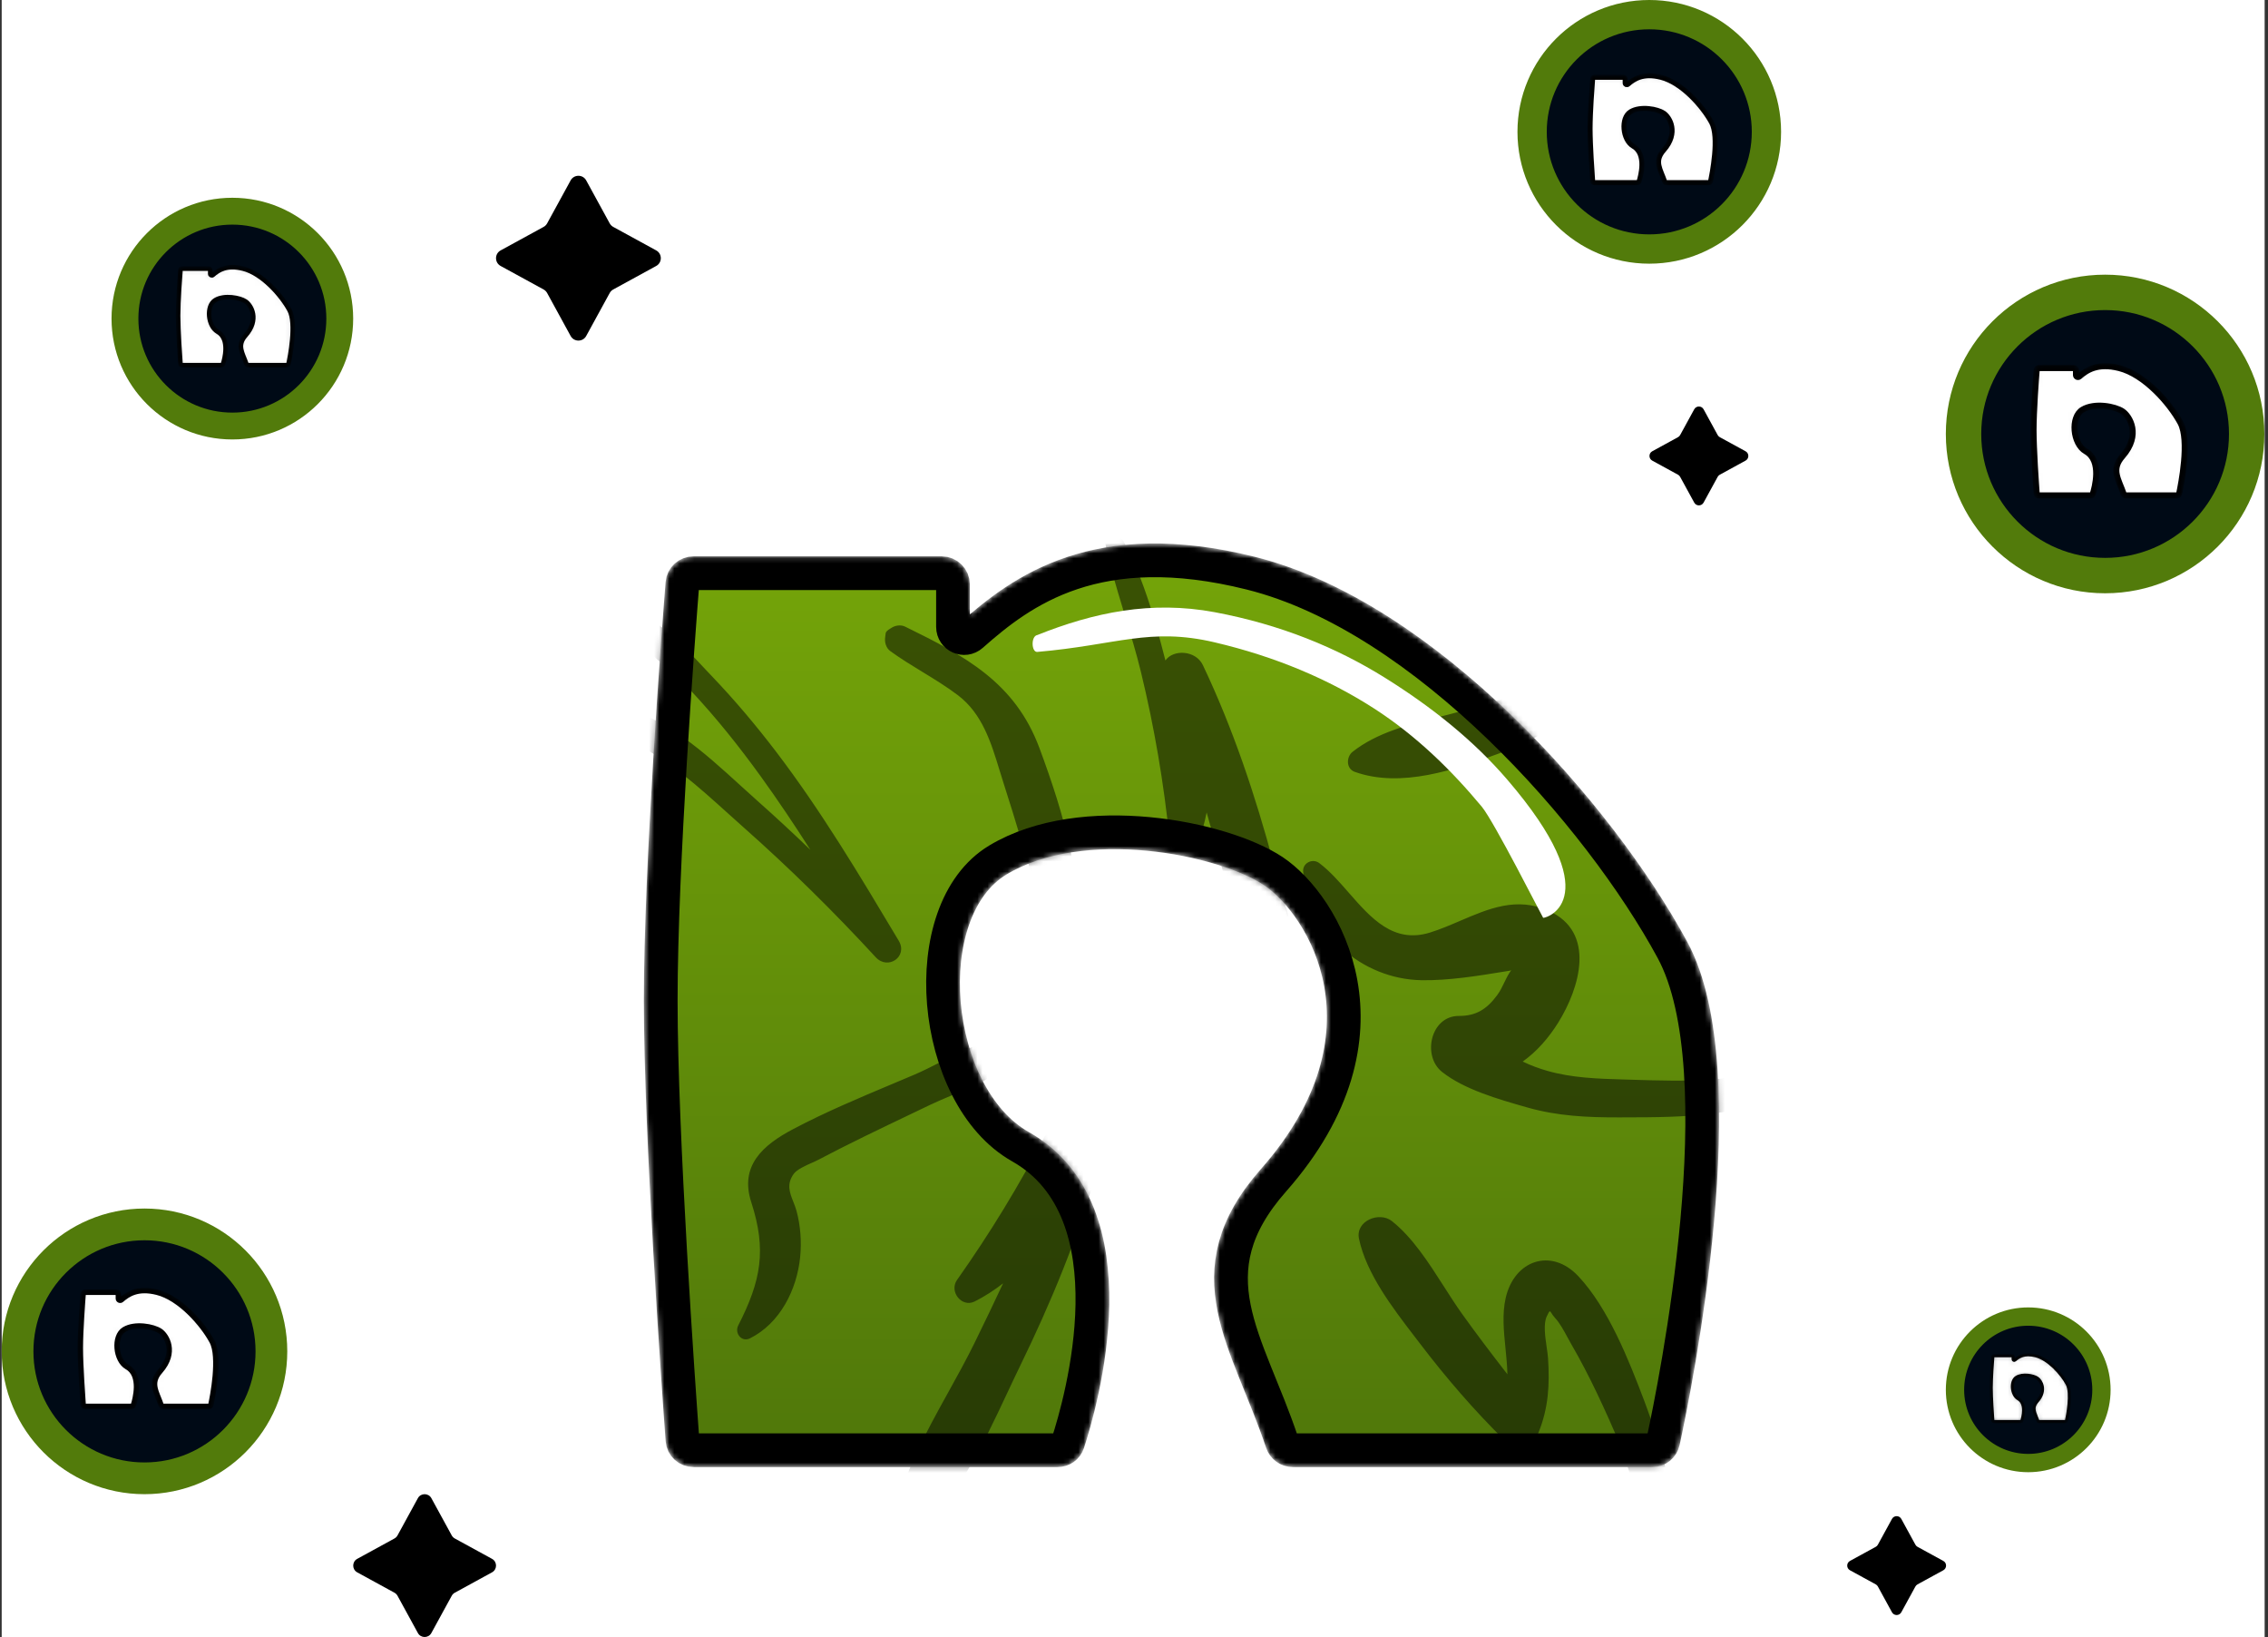 <svg width="449" height="324" viewBox="0 0 449 324" fill="none" xmlns="http://www.w3.org/2000/svg">
    <rect x="0" y="0" width="449" height="324" fill="#333333" stroke="none"/>
    <rect width="448" height="324" transform="translate(0.335)" fill="white"/>
    <mask id="mask0_1039_2041" style="mask-type:alpha" maskUnits="userSpaceOnUse" x="127" y="107" width="214" height="184">
    <path d="M209.366 287.034H137.32C136.156 287.034 135.191 286.172 135.106 285.011C134.331 274.415 130.805 224.76 130.805 198.02C130.805 171.406 134.298 125.579 135.095 115.463C135.186 114.307 136.148 113.448 137.307 113.448H186.441C187.671 113.448 188.667 114.446 188.667 115.675V124.068C188.667 125.989 190.916 126.994 192.353 125.72C202.304 116.899 217.145 105.824 247.641 113.449C282.136 122.073 316.63 161.295 331.096 188.001C344.242 212.272 331.655 274.223 329.25 285.319C329.031 286.332 328.136 287.034 327.1 287.034H255.949C254.978 287.034 254.12 286.401 253.813 285.48C247.054 265.233 235.814 252.076 252.092 233.627C277.675 204.633 262.107 179.104 252.092 172.427C242.078 165.751 214.26 160.187 197.569 170.202C180.878 180.217 184.216 216.888 202.02 226.951C224.899 239.883 213.985 277.711 211.414 285.587C211.124 286.475 210.3 287.034 209.366 287.034Z" fill="url(#paint0_linear_1039_2041)" stroke="black" stroke-width="6.676"/>
    </mask>
    <g mask="url(#mask0_1039_2041)">
    <path d="M209.366 287.034H137.32C136.156 287.034 135.191 286.172 135.106 285.011C134.331 274.415 130.805 224.76 130.805 198.02C130.805 171.406 134.298 125.579 135.095 115.463C135.186 114.307 136.148 113.448 137.307 113.448H186.441C187.671 113.448 188.667 114.446 188.667 115.675V124.068C188.667 125.989 190.916 126.994 192.353 125.72C202.304 116.899 217.145 105.824 247.641 113.449C282.136 122.073 316.63 161.295 331.096 188.001C344.242 212.272 331.655 274.223 329.25 285.319C329.031 286.332 328.136 287.034 327.1 287.034H255.949C254.978 287.034 254.12 286.401 253.813 285.48C247.054 265.233 235.814 252.076 252.092 233.627C277.675 204.633 262.107 179.104 252.092 172.427C242.078 165.751 214.26 160.187 197.569 170.202C180.878 180.217 184.216 216.888 202.02 226.951C224.899 239.883 213.985 277.711 211.414 285.587C211.124 286.475 210.3 287.034 209.366 287.034Z" fill="url(#paint1_linear_1039_2041)" stroke="black" stroke-width="6.676"/>
    <g style="mix-blend-mode:hard-light" opacity="0.5">
    <path fill-rule="evenodd" clip-rule="evenodd" d="M222.685 121.766L222.685 121.766C220.856 115.755 219.023 109.733 218.106 103.569L218.108 103.577C217.963 102.611 219.346 102.127 219.88 102.913C225.425 111.05 228.271 121.157 230.72 130.717C232.282 128.462 236.734 128.692 238.134 131.639C244.097 144.18 248.534 157.484 252.142 170.889C252.657 172.807 253.214 174.76 253.779 176.74L253.779 176.741C256.84 187.484 260.123 199 258.298 209.741C257.944 211.829 254.825 212.831 253.623 210.838C248.855 202.931 246.833 193.474 244.846 184.176L244.846 184.176C244.066 180.526 243.291 176.902 242.358 173.405C241.234 169.193 240.08 164.99 238.88 160.802C238.451 162.99 237.841 165.127 237.001 167.189C235.908 169.88 231.845 169.068 231.562 166.3C230.423 155.084 228.544 144.01 225.887 133.056C224.97 129.275 223.829 125.523 222.686 121.767L222.686 121.767L222.686 121.767L222.686 121.767L222.686 121.767L222.686 121.767L222.685 121.766ZM175.329 125.396L175.231 126.183C175.109 127.165 175.421 128.259 176.256 128.868C178.289 130.348 180.448 131.664 182.606 132.98C185.017 134.451 187.427 135.92 189.658 137.615C194.473 141.272 196.21 146.969 197.915 152.561C198.226 153.583 198.536 154.601 198.864 155.602C199.979 159.012 201.028 162.499 202.083 166.007C204.759 174.907 207.474 183.937 211.414 192.158C212.522 194.467 215.832 193.787 215.782 191.16C215.665 185.317 214.362 179.486 213.074 173.727L213.074 173.727L213.073 173.723C212.662 171.885 212.253 170.054 211.884 168.233C210.511 161.459 208.195 154.576 205.794 148.095C200.961 135.058 191.055 129.846 179.213 124.034C178.303 123.588 177.196 123.772 176.384 124.327C176.317 124.372 176.244 124.417 176.168 124.464L176.168 124.464C175.808 124.688 175.385 124.952 175.329 125.396ZM122.685 122.526C124.904 125.939 128.125 128.775 131.317 131.587C133.228 133.27 135.129 134.944 136.799 136.727C141.774 142.039 146.324 147.732 150.582 153.629C154.017 158.385 157.277 163.255 160.43 168.195C156.999 164.891 153.503 161.654 149.937 158.492C148.816 157.499 147.681 156.464 146.528 155.412C139.383 148.899 131.533 141.742 122.118 139.807C120.436 139.463 118.606 141.087 118.89 142.825C119.621 147.312 121.318 150.258 125.216 152.617C126.598 153.453 127.58 151.524 126.98 150.446C126.344 149.307 125.822 148.178 125.418 147.021C132.325 150.339 138.386 155.811 144.105 160.973L144.106 160.974L144.109 160.977C145.149 161.916 146.179 162.845 147.2 163.749C156.363 171.86 165.077 180.449 173.363 189.451L173.37 189.463L173.373 189.461C175.792 192.083 179.801 189.335 177.922 186.186L177.746 185.892C170.171 173.209 162.568 160.481 153.597 148.716C149.649 143.54 145.451 138.561 140.951 133.852C140.402 133.278 139.843 132.682 139.271 132.074L139.269 132.072L139.269 132.072L139.268 132.071L139.268 132.07L139.267 132.069L139.265 132.067L139.265 132.067C135.018 127.545 130.125 122.336 124.4 120.413C123.094 119.974 121.891 121.296 122.686 122.519L122.685 122.526ZM202.446 205.241C197.264 204.604 191.366 207.59 186.115 210.249C184.33 211.153 182.621 212.019 181.039 212.692C179.59 213.308 178.137 213.918 176.684 214.529C170.032 217.324 163.365 220.125 156.984 223.495C151.047 226.629 146.386 230.714 148.724 237.927C151.807 247.442 150.662 253.49 146.149 262.338C145.377 263.85 146.805 265.723 148.481 264.884C154.432 261.905 157.753 255.262 158.405 248.839C158.716 245.791 158.486 242.614 157.686 239.657C157.519 239.038 157.284 238.443 157.052 237.859C156.339 236.056 155.665 234.35 157.151 232.317C157.782 231.455 159.419 230.727 160.732 230.143L160.732 230.143L160.733 230.142L160.734 230.142L160.736 230.141L160.737 230.141C161.209 229.93 161.64 229.739 161.965 229.567C168.068 226.355 174.296 223.38 180.519 220.407C181.715 219.835 182.911 219.264 184.106 218.691C185.346 218.096 186.757 217.499 188.244 216.871C193.922 214.47 200.693 211.607 203.167 206.615C203.476 205.99 203.156 205.332 202.446 205.245L202.446 205.241ZM330.267 292.514C331.059 295.329 331.895 298.298 329.864 300.655C329.563 301.007 329.129 301.087 328.704 300.937C325.154 299.693 323.459 294.262 322.078 289.835C321.605 288.32 321.168 286.922 320.707 285.851C317.802 279.109 314.727 272.327 311.033 265.976C310.804 265.583 310.563 265.137 310.311 264.671L310.311 264.67L310.31 264.669C309.593 263.344 308.784 261.848 307.895 260.899C307.527 260.505 307.307 260.153 307.152 259.907L307.152 259.907C306.808 259.358 306.794 259.335 306.216 260.544C305.521 261.994 305.897 264.58 306.208 266.712C306.324 267.511 306.431 268.246 306.469 268.833C306.808 274.067 306.559 278.678 304.566 283.567C303.6 285.942 299.921 287.098 297.957 285.166C291.861 279.162 286.353 272.786 281.165 265.985C280.81 265.52 280.447 265.047 280.079 264.567C275.682 258.838 270.496 252.081 269.039 245.167C268.297 241.639 273.07 239.722 275.542 241.671C279.625 244.894 282.821 249.887 285.857 254.63C287.061 256.513 288.241 258.356 289.441 260.034C292.34 264.088 295.365 268.06 298.424 272.004C298.39 270.319 298.218 268.598 298.045 266.874C297.703 263.465 297.359 260.046 298.086 256.881C299.793 249.437 307.081 246.872 312.451 252.575C318.394 258.886 322.48 269.239 325.517 277.263C327.254 281.852 328.698 286.568 329.937 291.313C330.041 291.709 330.154 292.11 330.267 292.514ZM351.031 213.486C348.624 212.232 345.442 212.743 342.504 213.216C341.397 213.393 340.325 213.566 339.343 213.636C333.772 214.036 328.164 213.862 322.588 213.689L322.588 213.689L322.405 213.683C322.267 213.679 322.128 213.675 321.989 213.671L321.729 213.663L321.391 213.653C316.323 213.503 311.265 213.353 306.348 211.951C304.768 211.5 303.054 210.889 301.458 210.104C304.22 208.138 306.58 205.46 308.501 202.37C312.729 195.57 316.079 184.489 306.545 180.245C300.27 177.451 294.705 179.837 289.09 182.244L289.09 182.244L289.089 182.244L289.089 182.244C287.104 183.095 285.114 183.949 283.083 184.577C275.873 186.808 271.428 181.727 267.019 176.686C265.134 174.53 263.255 172.383 261.17 170.817C259.833 169.816 257.834 170.811 257.987 172.529C259.075 184.582 269.54 193.784 281.387 194.004C286.738 194.104 292.6 193.147 297.923 192.279L298.626 192.164L298.888 192.121C298.99 192.105 299.085 192.07 299.172 192.025C299.074 192.164 298.961 192.332 298.833 192.534C298.421 193.18 298.103 193.842 297.786 194.502L297.785 194.503C297.384 195.338 296.984 196.171 296.396 196.967C294.378 199.694 292.267 201.09 288.831 201.074C283.216 201.046 281.486 209.004 285.5 212.17C289.892 215.639 296.676 217.572 302.09 219.114L302.346 219.187C308.365 220.905 314.27 221.17 320.487 221.155C320.92 221.153 321.352 221.153 321.785 221.152L321.79 221.152C327.552 221.141 333.321 221.129 339.049 220.376C339.334 220.339 339.632 220.301 339.94 220.263C344.042 219.749 349.985 219.004 351.574 214.899C351.792 214.339 351.566 213.772 351.033 213.494L351.031 213.486ZM368.414 161.843C379.843 147.685 393.731 176.182 396.349 184.493L396.357 184.491C397.338 187.602 393.279 189.855 391.277 187.194C389.678 185.066 388.263 182.533 386.826 179.96C384.513 175.818 382.144 171.576 378.86 168.767C374.884 165.368 373.712 169.002 372.626 172.368C372.298 173.385 371.978 174.378 371.59 175.145C370.185 177.93 368.068 180.381 365.038 181.307C359.76 182.918 355.177 179.073 351.109 175.659C350.087 174.802 349.098 173.971 348.138 173.262C341.718 168.519 334.802 164.614 327.504 161.438C324.363 160.07 325.387 155.646 328.526 155.172C337.337 153.841 344.772 157.748 351.747 162.887C352.99 163.803 354.235 165.008 355.503 166.235C357.479 168.147 359.511 170.113 361.679 171.127C362.851 172.744 363.884 172.405 364.779 170.111C365.18 168.986 365.549 167.855 365.885 166.709C366.545 164.986 367.242 163.292 368.414 161.843ZM307.64 132.343C306.713 132.94 305.858 133.57 305.013 134.193C303.351 135.416 301.73 136.611 299.678 137.47C296.58 138.767 293.27 139.671 290.024 140.557C289.7 140.646 289.377 140.734 289.054 140.822C287.724 141.188 286.356 141.531 284.972 141.879C278.944 143.392 272.613 144.981 267.782 148.79C266.512 149.792 266.457 152.141 268.192 152.763C277.406 156.059 288.119 152.323 296.865 149.089C302.987 146.827 313.328 142.318 311.544 134.123C311.144 132.279 309.338 131.254 307.642 132.351L307.64 132.343ZM212.007 213.919C214.574 208.184 217.146 202.439 220.501 197.188L220.498 197.195C221.023 196.371 222.384 196.914 222.27 197.858C221.109 207.636 216.619 217.127 212.189 225.945C214.848 225.271 218.055 228.367 217.176 231.51C213.439 244.883 208.05 257.831 201.968 270.31C201.098 272.096 200.235 273.935 199.361 275.799C194.616 285.912 189.529 296.753 181.101 303.655C179.463 304.998 176.453 303.705 176.855 301.414C178.45 292.319 183.135 283.859 187.741 275.542C189.549 272.277 191.345 269.034 192.937 265.783C194.855 261.868 196.745 257.941 198.59 253.995C196.829 255.363 194.965 256.574 192.979 257.578C190.387 258.89 187.856 255.61 189.46 253.336C195.966 244.129 201.82 234.543 207.009 224.536C208.8 221.083 210.402 217.503 212.007 213.919Z" fill="black"/>
    </g>
    <path d="M293.349 159.658C287.358 152.464 280.409 145.62 271.985 140.196C263.01 134.423 252.524 129.969 240.475 127.135C227.604 124.107 221.097 127.675 205.358 129.027C204.182 129.129 204.062 125.9 205.358 125.689C216.485 121.238 227.893 118.814 240.475 121.168C253.511 123.608 264.617 128.185 274.119 134.105C283.473 139.932 291.76 146.572 298.455 154.374C318.257 177.452 306.616 181.659 305.503 181.659C305.432 181.659 295.772 162.568 293.349 159.658Z" fill="white"/>
    </g>
    <g clip-path="url(#clip0_1039_2041)">
    <path d="M444.779 85.893C444.779 101.371 432.231 113.919 416.752 113.919C401.273 113.919 388.725 101.371 388.725 85.893C388.725 70.414 401.273 57.866 416.752 57.866C432.231 57.866 444.779 70.414 444.779 85.893Z" fill="#000A16" stroke="#527B0B" stroke-width="7.007"/>
    <mask id="mask1_1039_2041" style="mask-type:alpha" maskUnits="userSpaceOnUse" x="401" y="71" width="33" height="28">
    <path d="M413.936 98.046H403.6C403.392 98.046 403.219 97.887 403.203 97.679C403.081 95.996 402.584 88.947 402.584 85.124C402.584 81.321 403.076 74.814 403.202 73.212C403.218 73.005 403.39 72.847 403.598 72.847H410.586C410.806 72.847 410.984 73.026 410.984 73.246V74.222C410.984 74.565 411.386 74.744 411.645 74.518C413.089 73.258 415.245 71.772 419.545 72.847C424.553 74.099 429.56 79.793 431.66 83.67C433.548 87.154 431.781 95.989 431.404 97.741C431.365 97.923 431.206 98.046 431.02 98.046H420.806C420.633 98.046 420.479 97.933 420.424 97.769C419.441 94.859 417.842 92.956 420.191 90.293C423.905 86.084 421.645 82.378 420.191 81.409C418.738 80.44 414.699 79.632 412.276 81.086C409.853 82.54 410.338 87.863 412.923 89.324C416.197 91.175 414.704 96.538 414.303 97.785C414.252 97.944 414.104 98.046 413.936 98.046Z" fill="white" stroke="black" stroke-width="1.195"/>
    </mask>
    <g mask="url(#mask1_1039_2041)">
    <path d="M413.936 98.046H403.6C403.392 98.046 403.219 97.887 403.203 97.679C403.081 95.996 402.584 88.947 402.584 85.124C402.584 81.321 403.076 74.814 403.202 73.212C403.218 73.005 403.39 72.847 403.598 72.847H410.586C410.806 72.847 410.984 73.026 410.984 73.246V74.222C410.984 74.565 411.386 74.744 411.645 74.518C413.089 73.258 415.245 71.772 419.545 72.847C424.553 74.099 429.56 79.793 431.66 83.67C433.548 87.154 431.781 95.989 431.404 97.741C431.365 97.923 431.206 98.046 431.02 98.046H420.806C420.633 98.046 420.479 97.933 420.424 97.769C419.441 94.859 417.842 92.956 420.191 90.293C423.905 86.084 421.645 82.378 420.191 81.409C418.738 80.44 414.699 79.632 412.276 81.086C409.853 82.54 410.338 87.863 412.923 89.324C416.197 91.175 414.704 96.538 414.303 97.785C414.252 97.944 414.104 98.046 413.936 98.046Z" fill="white" stroke="black" stroke-width="1.195"/>
    </g>
    </g>
    <g clip-path="url(#clip1_1039_2041)">
    <path d="M67.262 63.06C67.262 74.803 57.743 84.322 46 84.322C34.258 84.322 24.738 74.803 24.738 63.06C24.738 51.318 34.258 41.799 46 41.799C57.743 41.799 67.262 51.318 67.262 63.06Z" fill="#000A16" stroke="#527B0B" stroke-width="5.315"/>
    <mask id="mask2_1039_2041" style="mask-type:alpha" maskUnits="userSpaceOnUse" x="34" y="52" width="25" height="21">
    <path d="M43.864 72.28H36.023C35.865 72.28 35.733 72.159 35.722 72.002C35.629 70.725 35.252 65.378 35.252 62.478C35.252 59.592 35.625 54.656 35.721 53.44C35.733 53.283 35.864 53.164 36.021 53.164H41.322C41.489 53.164 41.625 53.299 41.625 53.466V54.206C41.625 54.467 41.929 54.603 42.126 54.431C43.221 53.476 44.857 52.348 48.119 53.164C51.918 54.114 55.717 58.433 57.31 61.374C58.742 64.017 57.402 70.72 57.116 72.049C57.086 72.187 56.965 72.28 56.824 72.28H49.076C48.944 72.28 48.828 72.195 48.786 72.07C48.04 69.862 46.827 68.419 48.609 66.399C51.427 63.206 49.712 60.394 48.609 59.659C47.507 58.924 44.443 58.311 42.605 59.414C40.767 60.517 41.134 64.555 43.095 65.664C45.579 67.067 44.446 71.136 44.142 72.082C44.103 72.203 43.991 72.28 43.864 72.28Z" fill="white" stroke="black" stroke-width="0.907"/>
    </mask>
    <g mask="url(#mask2_1039_2041)">
    <path d="M43.864 72.28H36.023C35.865 72.28 35.733 72.159 35.722 72.002C35.629 70.725 35.252 65.378 35.252 62.478C35.252 59.592 35.625 54.656 35.721 53.44C35.733 53.283 35.864 53.164 36.021 53.164H41.322C41.489 53.164 41.625 53.299 41.625 53.466V54.206C41.625 54.467 41.929 54.603 42.126 54.431C43.221 53.476 44.857 52.348 48.119 53.164C51.918 54.114 55.717 58.433 57.31 61.374C58.742 64.017 57.402 70.72 57.116 72.049C57.086 72.187 56.965 72.28 56.824 72.28H49.076C48.944 72.28 48.828 72.195 48.786 72.07C48.04 69.862 46.827 68.419 48.609 66.399C51.427 63.206 49.712 60.394 48.609 59.659C47.507 58.924 44.443 58.311 42.605 59.414C40.767 60.517 41.134 64.555 43.095 65.664C45.579 67.067 44.446 71.136 44.142 72.082C44.103 72.203 43.991 72.28 43.864 72.28Z" fill="white" stroke="black" stroke-width="0.907"/>
    </g>
    </g>
    <g clip-path="url(#clip2_1039_2041)">
    <path d="M53.731 267.463C53.731 281.341 42.481 292.591 28.604 292.591C14.726 292.591 3.476 281.341 3.476 267.463C3.476 253.586 14.726 242.336 28.604 242.336C42.481 242.336 53.731 253.586 53.731 267.463Z" fill="#000A16" stroke="#527B0B" stroke-width="6.282"/>
    <mask id="mask3_1039_2041" style="mask-type:alpha" maskUnits="userSpaceOnUse" x="15" y="254" width="29" height="25">
    <path d="M26.08 278.359H16.813C16.626 278.359 16.471 278.216 16.457 278.03C16.347 276.521 15.902 270.202 15.902 266.774C15.902 263.364 16.343 257.53 16.456 256.094C16.47 255.908 16.625 255.767 16.811 255.767H23.076C23.273 255.767 23.433 255.927 23.433 256.124V256.999C23.433 257.307 23.793 257.468 24.026 257.265C25.32 256.136 27.253 254.803 31.109 255.767C35.598 256.89 40.088 261.994 41.97 265.47C43.662 268.594 42.079 276.515 41.741 278.086C41.706 278.249 41.563 278.359 41.397 278.359H32.239C32.084 278.359 31.946 278.258 31.896 278.11C31.015 275.502 29.582 273.795 31.688 271.408C35.018 267.635 32.991 264.312 31.688 263.443C30.384 262.574 26.764 261.85 24.592 263.154C22.419 264.457 22.854 269.23 25.171 270.539C28.106 272.199 26.768 277.007 26.409 278.125C26.363 278.268 26.23 278.359 26.08 278.359Z" fill="white" stroke="black" stroke-width="1.072"/>
    </mask>
    <g mask="url(#mask3_1039_2041)">
    <path d="M26.08 278.359H16.813C16.626 278.359 16.471 278.216 16.457 278.03C16.347 276.521 15.902 270.202 15.902 266.774C15.902 263.364 16.343 257.53 16.456 256.094C16.47 255.908 16.625 255.767 16.811 255.767H23.076C23.273 255.767 23.433 255.927 23.433 256.124V256.999C23.433 257.307 23.793 257.468 24.026 257.265C25.32 256.136 27.253 254.803 31.109 255.767C35.598 256.89 40.088 261.994 41.97 265.47C43.662 268.594 42.079 276.515 41.741 278.086C41.706 278.249 41.563 278.359 41.397 278.359H32.239C32.084 278.359 31.946 278.258 31.896 278.11C31.015 275.502 29.582 273.795 31.688 271.408C35.018 267.635 32.991 264.312 31.688 263.443C30.384 262.574 26.764 261.85 24.592 263.154C22.419 264.457 22.854 269.23 25.171 270.539C28.106 272.199 26.768 277.007 26.409 278.125C26.363 278.268 26.23 278.359 26.08 278.359Z" fill="white" stroke="black" stroke-width="1.072"/>
    </g>
    </g>
    <g clip-path="url(#clip3_1039_2041)">
    <path d="M349.705 26.094C349.705 38.904 339.32 49.289 326.51 49.289C313.7 49.289 303.315 38.904 303.315 26.094C303.315 13.284 313.7 2.899 326.51 2.899C339.32 2.899 349.705 13.284 349.705 26.094Z" fill="#000A16" stroke="#527B0B" stroke-width="5.799"/>
    <mask id="mask4_1039_2041" style="mask-type:alpha" maskUnits="userSpaceOnUse" x="314" y="14" width="27" height="23">
    <path d="M324.18 36.152H315.626C315.454 36.152 315.31 36.02 315.298 35.848C315.196 34.456 314.786 28.622 314.786 25.458C314.786 22.31 315.192 16.925 315.296 15.599C315.31 15.428 315.453 15.298 315.624 15.298H321.407C321.589 15.298 321.737 15.445 321.737 15.627V16.435C321.737 16.719 322.07 16.867 322.284 16.68C323.479 15.638 325.263 14.408 328.822 15.298C332.966 16.334 337.11 21.046 338.848 24.254C340.41 27.138 338.949 34.449 338.637 35.9C338.604 36.05 338.472 36.152 338.319 36.152H329.866C329.722 36.152 329.595 36.059 329.549 35.922C328.736 33.514 327.413 31.939 329.357 29.736C332.43 26.253 330.56 23.185 329.357 22.383C328.154 21.581 324.812 20.913 322.807 22.116C320.801 23.319 321.202 27.725 323.341 28.934C326.051 30.465 324.815 34.903 324.484 35.936C324.441 36.067 324.319 36.152 324.18 36.152Z" fill="white" stroke="black" stroke-width="0.989"/>
    </mask>
    <g mask="url(#mask4_1039_2041)">
    <path d="M324.18 36.152H315.626C315.454 36.152 315.31 36.02 315.298 35.848C315.196 34.456 314.786 28.622 314.786 25.458C314.786 22.31 315.192 16.925 315.296 15.599C315.31 15.428 315.453 15.298 315.624 15.298H321.407C321.589 15.298 321.737 15.445 321.737 15.627V16.435C321.737 16.719 322.07 16.867 322.284 16.68C323.479 15.638 325.263 14.408 328.822 15.298C332.966 16.334 337.11 21.046 338.848 24.254C340.41 27.138 338.949 34.449 338.637 35.9C338.604 36.05 338.472 36.152 338.319 36.152H329.866C329.722 36.152 329.595 36.059 329.549 35.922C328.736 33.514 327.413 31.939 329.357 29.736C332.43 26.253 330.56 23.185 329.357 22.383C328.154 21.581 324.812 20.913 322.807 22.116C320.801 23.319 321.202 27.725 323.341 28.934C326.051 30.465 324.815 34.903 324.484 35.936C324.441 36.067 324.319 36.152 324.18 36.152Z" fill="white" stroke="black" stroke-width="0.989"/>
    </g>
    </g>
    <g clip-path="url(#clip4_1039_2041)">
    <path d="M416.027 275.074C416.027 283.08 409.537 289.57 401.53 289.57C393.524 289.57 387.034 283.08 387.034 275.074C387.034 267.068 393.524 260.577 401.53 260.577C409.537 260.577 416.027 267.068 416.027 275.074Z" fill="#000A16" stroke="#527B0B" stroke-width="3.624"/>
    <mask id="mask5_1039_2041" style="mask-type:alpha" maskUnits="userSpaceOnUse" x="393" y="267" width="17" height="15">
    <path d="M400.074 281.36H394.728C394.62 281.36 394.531 281.277 394.523 281.17C394.459 280.3 394.203 276.654 394.203 274.676C394.203 272.709 394.457 269.343 394.522 268.515C394.53 268.408 394.619 268.326 394.727 268.326H398.341C398.455 268.326 398.547 268.418 398.547 268.532V269.037C398.547 269.215 398.755 269.307 398.889 269.19C399.636 268.539 400.751 267.77 402.975 268.326C405.566 268.974 408.156 271.919 409.242 273.924C410.218 275.726 409.304 280.296 409.109 281.202C409.089 281.296 409.007 281.36 408.911 281.36H403.628C403.538 281.36 403.459 281.302 403.43 281.216C402.921 279.711 402.095 278.727 403.31 277.35C405.231 275.173 404.062 273.256 403.31 272.755C402.558 272.253 400.469 271.836 399.216 272.588C397.962 273.339 398.213 276.093 399.55 276.849C401.243 277.806 400.471 280.58 400.264 281.225C400.237 281.307 400.161 281.36 400.074 281.36Z" fill="white" stroke="black" stroke-width="0.618"/>
    </mask>
    <g mask="url(#mask5_1039_2041)">
    <path d="M400.074 281.36H394.728C394.62 281.36 394.531 281.277 394.523 281.17C394.459 280.3 394.203 276.654 394.203 274.676C394.203 272.709 394.457 269.343 394.522 268.515C394.53 268.408 394.619 268.326 394.727 268.326H398.341C398.455 268.326 398.547 268.418 398.547 268.532V269.037C398.547 269.215 398.755 269.307 398.889 269.19C399.636 268.539 400.751 267.77 402.975 268.326C405.566 268.974 408.156 271.919 409.242 273.924C410.218 275.726 409.304 280.296 409.109 281.202C409.089 281.296 409.007 281.36 408.911 281.36H403.628C403.538 281.36 403.459 281.302 403.43 281.216C402.921 279.711 402.095 278.727 403.31 277.35C405.231 275.173 404.062 273.256 403.31 272.755C402.558 272.253 400.469 271.836 399.216 272.588C397.962 273.339 398.213 276.093 399.55 276.849C401.243 277.806 400.471 280.58 400.264 281.225C400.237 281.307 400.161 281.36 400.074 281.36Z" fill="white" stroke="black" stroke-width="0.618"/>
    </g>
    </g>
    <path d="M116.054 35.708L120.703 44.209C120.866 44.505 121.107 44.745 121.403 44.909L129.905 49.558C131.127 50.225 131.127 51.976 129.905 52.644L121.403 57.293C121.107 57.456 120.866 57.697 120.703 57.993L116.054 66.493C115.386 67.715 113.635 67.715 112.967 66.493L108.318 57.993C108.154 57.697 107.914 57.456 107.618 57.293L99.116 52.644C97.894 51.976 97.894 50.225 99.116 49.558L107.618 44.909C107.914 44.748 108.154 44.505 108.318 44.209L112.967 35.708C113.635 34.486 115.386 34.486 116.054 35.708Z" fill="black"/>
    <path d="M85.401 296.526L89.431 303.893C89.572 304.149 89.781 304.358 90.037 304.499L97.405 308.529C98.464 309.107 98.464 310.625 97.405 311.203L90.037 315.232C89.781 315.374 89.572 315.582 89.431 315.839L85.401 323.206C84.823 324.265 83.305 324.265 82.726 323.206L78.697 315.839C78.555 315.582 78.346 315.374 78.09 315.232L70.722 311.203C69.663 310.625 69.663 309.107 70.722 308.529L78.09 304.499C78.346 304.36 78.555 304.149 78.697 303.893L82.726 296.526C83.305 295.467 84.823 295.467 85.401 296.526Z" fill="black"/>
    <path d="M376.407 300.63L379.197 305.731C379.295 305.908 379.439 306.053 379.617 306.151L384.718 308.94C385.451 309.34 385.451 310.391 384.718 310.792L379.617 313.581C379.439 313.679 379.295 313.823 379.197 314.001L376.407 319.101C376.007 319.834 374.956 319.834 374.555 319.101L371.766 314.001C371.668 313.823 371.523 313.679 371.346 313.581L366.245 310.792C365.512 310.391 365.512 309.34 366.245 308.94L371.346 306.151C371.523 306.054 371.668 305.908 371.766 305.731L374.555 300.63C374.956 299.897 376.007 299.897 376.407 300.63Z" fill="black"/>
    <path d="M337.262 81.006L340.051 86.106C340.149 86.284 340.294 86.428 340.471 86.526L345.572 89.316C346.305 89.716 346.305 90.767 345.572 91.167L340.471 93.957C340.294 94.055 340.149 94.199 340.051 94.377L337.262 99.477C336.861 100.21 335.81 100.21 335.41 99.477L332.62 94.377C332.522 94.199 332.378 94.055 332.2 93.957L327.099 91.167C326.366 90.767 326.366 89.716 327.099 89.316L332.2 86.526C332.378 86.43 332.522 86.284 332.62 86.106L335.41 81.006C335.81 80.273 336.861 80.273 337.262 81.006Z" fill="black"/>
    <defs>
    <linearGradient id="paint0_linear_1039_2041" x1="236.125" y1="110.899" x2="236.125" y2="287.034" gradientUnits="userSpaceOnUse">
    <stop stop-color="#74A409"/>
    <stop offset="1" stop-color="#50780A"/>
    </linearGradient>
    <linearGradient id="paint1_linear_1039_2041" x1="236.125" y1="110.899" x2="236.125" y2="287.034" gradientUnits="userSpaceOnUse">
    <stop stop-color="#74A409"/>
    <stop offset="1" stop-color="#50780A"/>
    </linearGradient>
    <clipPath id="clip0_1039_2041">
    <rect width="63.06" height="63.06" fill="white" transform="translate(385.222 54.362)"/>
    </clipPath>
    <clipPath id="clip1_1039_2041">
    <rect width="47.839" height="47.839" fill="white" transform="translate(22.081 39.141)"/>
    </clipPath>
    <clipPath id="clip2_1039_2041">
    <rect width="56.537" height="56.537" fill="white" transform="translate(0.335 239.195)"/>
    </clipPath>
    <clipPath id="clip3_1039_2041">
    <rect width="52.188" height="52.188" fill="white" transform="translate(300.416)"/>
    </clipPath>
    <clipPath id="clip4_1039_2041">
    <rect width="32.617" height="32.617" fill="white" transform="translate(385.222 258.765)"/>
    </clipPath>
    </defs>
    </svg>
    